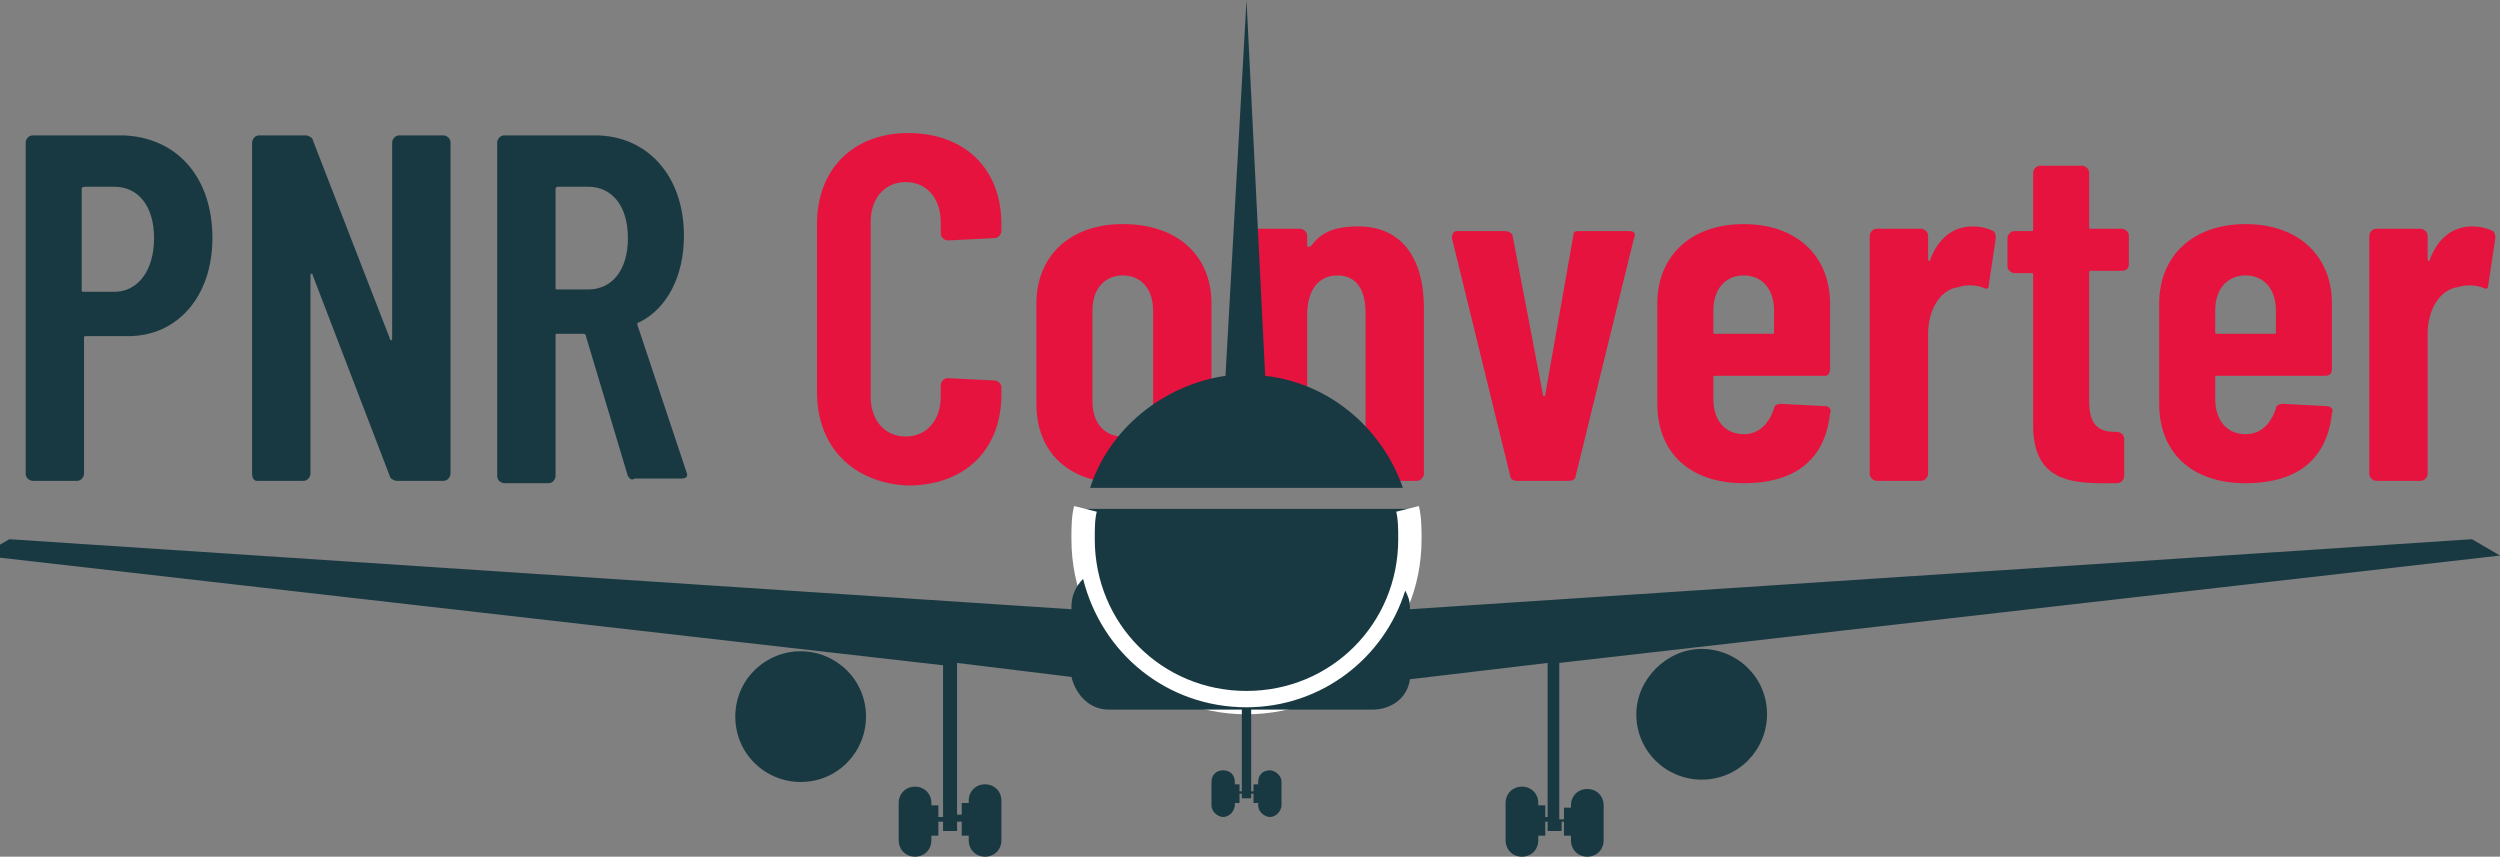 <?xml version="1.0" encoding="utf-8"?>
<!-- Generator: Adobe Illustrator 21.0.2, SVG Export Plug-In . SVG Version: 6.00 Build 0)  -->
<svg version="1.1" id="Layer_1" xmlns="http://www.w3.org/2000/svg" xmlns:xlink="http://www.w3.org/1999/xlink" x="0px" y="0px"
	 viewBox="0 0 107.1 36.7" style="enable-background:new 0 0 107.1 36.7;" xml:space="preserve">
<rect x="0" y="0" width="107.1" height="36.7" fill="#808080" stroke="none"/>
<style type="text/css">
	.st0{fill:#193942;}
	.st1{fill:#E6133E;}
	.st2{fill-rule:evenodd;clip-rule:evenodd;fill:#193942;stroke:#FFFFFF;stroke-miterlimit:10;}
	.st3{fill-rule:evenodd;clip-rule:evenodd;fill:#193942;}
	.st4{fill-rule:evenodd;clip-rule:evenodd;fill:#DDDDDD;stroke:#193943;stroke-miterlimit:10;}
	.st5{fill-rule:evenodd;clip-rule:evenodd;fill:#565656;stroke:#193943;stroke-miterlimit:10;}
</style>
<g>
	<path class="st0" d="M9.1,10.2c0,2.5-1.5,4.2-3.6,4.2H3.7c-0.1,0-0.1,0-0.1,0.1v5.8c0,0.1-0.1,0.3-0.3,0.3H1.4
		c-0.1,0-0.3-0.1-0.3-0.3V6.1c0-0.1,0.1-0.3,0.3-0.3h3.9C7.6,5.9,9.1,7.6,9.1,10.2z M6.6,10.2C6.6,8.8,5.9,8,4.9,8H3.7
		C3.6,8,3.5,8,3.5,8.1v4.3c0,0.1,0,0.1,0.1,0.1h1.3C5.9,12.5,6.6,11.6,6.6,10.2z"/>
	<path class="st0" d="M10.8,20.3V6.1c0-0.1,0.1-0.3,0.3-0.3h2c0.1,0,0.3,0.1,0.3,0.2l3.3,8.5c0,0.1,0.1,0.1,0.1,0V6.1
		c0-0.1,0.1-0.3,0.3-0.3h1.9c0.1,0,0.3,0.1,0.3,0.3v14.2c0,0.1-0.1,0.3-0.3,0.3h-2c-0.1,0-0.3-0.1-0.3-0.2l-3.3-8.6
		c0-0.1-0.1-0.1-0.1,0l0,8.5c0,0.1-0.1,0.3-0.3,0.3H11C10.9,20.6,10.8,20.5,10.8,20.3z"/>
	<path class="st0" d="M26.9,20.4l-1.8-6c0,0,0-0.1-0.1-0.1h-1.1c-0.1,0-0.1,0-0.1,0.1v6c0,0.1-0.1,0.3-0.3,0.3h-1.9
		c-0.1,0-0.3-0.1-0.3-0.3V6.1c0-0.1,0.1-0.3,0.3-0.3h3.9c2.2,0,3.8,1.7,3.8,4.3c0,1.7-0.7,3.1-1.9,3.7c-0.1,0-0.1,0.1-0.1,0.1
		l2.1,6.3c0.1,0.2,0,0.3-0.2,0.3h-2C27,20.6,27,20.5,26.9,20.4z M23.8,8.1v4.2c0,0.1,0,0.1,0.1,0.1h1.3c1,0,1.7-0.8,1.7-2.2
		c0-1.4-0.7-2.2-1.7-2.2h-1.3C23.9,8,23.8,8,23.8,8.1z"/>
	<path class="st1" d="M35,16.8V9.6c0-2.4,1.6-3.9,3.9-3.9c2.4,0,4,1.5,4,3.9v0.3c0,0.1-0.1,0.3-0.3,0.3l-2,0.1
		c-0.1,0-0.3-0.1-0.3-0.3V9.5c0-1-0.6-1.7-1.5-1.7c-0.9,0-1.5,0.7-1.5,1.7V17c0,1,0.6,1.7,1.5,1.7c0.9,0,1.5-0.7,1.5-1.7v-0.5
		c0-0.1,0.1-0.3,0.3-0.3l2,0.1c0.1,0,0.3,0.1,0.3,0.3v0.3c0,2.4-1.6,3.9-4,3.9C36.6,20.7,35,19.2,35,16.8z"/>
	<path class="st1" d="M44.4,17.3v-4.3c0-2,1.4-3.4,3.7-3.4c2.4,0,3.8,1.4,3.8,3.4v4.3c0,2.1-1.4,3.4-3.8,3.4
		C45.8,20.7,44.4,19.4,44.4,17.3z M49.4,17.2v-3.9c0-0.9-0.5-1.5-1.3-1.5s-1.3,0.6-1.3,1.5v3.9c0,0.9,0.5,1.5,1.3,1.5
		S49.4,18,49.4,17.2z"/>
	<path class="st1" d="M61,13.2v7.1c0,0.1-0.1,0.3-0.3,0.3h-1.9c-0.1,0-0.3-0.1-0.3-0.3v-6.9c0-1-0.4-1.6-1.2-1.6
		c-0.8,0-1.3,0.6-1.3,1.7v6.9c0,0.1-0.1,0.3-0.3,0.3h-1.9c-0.1,0-0.3-0.1-0.3-0.3V10.1c0-0.1,0.1-0.3,0.3-0.3h1.9
		c0.1,0,0.3,0.1,0.3,0.3v0.4c0,0.1,0.1,0.1,0.2,0c0.5-0.7,1.3-0.8,2-0.8C60,9.7,61,11,61,13.2z"/>
	<path class="st1" d="M64.7,20.4l-2.5-10.2c0-0.2,0.1-0.3,0.2-0.3h2.1c0.1,0,0.3,0.1,0.3,0.2l1.3,6.8c0,0.1,0.1,0.1,0.1,0l1.2-6.8
		c0-0.2,0.1-0.2,0.3-0.2l2.1,0c0.2,0,0.3,0.1,0.2,0.3l-2.5,10.2c0,0.1-0.1,0.2-0.3,0.2H65C64.8,20.6,64.7,20.5,64.7,20.4z"/>
	<path class="st1" d="M78.2,16.1h-4.7c-0.1,0-0.1,0-0.1,0.1v0.9c0,0.9,0.5,1.5,1.3,1.5c0.7,0,1.1-0.5,1.3-1.1c0-0.1,0.1-0.2,0.3-0.2
		l1.9,0.1c0.1,0,0.3,0.1,0.2,0.3c-0.2,1.9-1.4,3-3.7,3c-2.3,0-3.7-1.3-3.7-3.4v-4.3c0-2,1.4-3.4,3.7-3.4c2.3,0,3.7,1.4,3.7,3.4v2.8
		C78.4,16,78.3,16.1,78.2,16.1z M73.4,13.3v0.9c0,0.1,0,0.1,0.1,0.1h2.4c0.1,0,0.1,0,0.1-0.1v-0.9c0-0.9-0.5-1.5-1.3-1.5
		C73.9,11.8,73.4,12.4,73.4,13.3z"/>
	<path class="st1" d="M85.4,9.9c0.1,0.1,0.1,0.2,0.1,0.3l-0.3,2c0,0.2-0.1,0.2-0.3,0.1c-0.3-0.1-0.7-0.1-1,0c-0.8,0.1-1.3,1-1.3,2v6
		c0,0.1-0.1,0.3-0.3,0.3h-1.9c-0.1,0-0.3-0.1-0.3-0.3V10.1c0-0.1,0.1-0.3,0.3-0.3h1.9c0.1,0,0.3,0.1,0.3,0.3v1c0,0.1,0.1,0.1,0.1,0
		c0.3-0.8,0.9-1.4,1.8-1.4C84.9,9.7,85.2,9.8,85.4,9.9z"/>
	<path class="st1" d="M90.9,11.6h-1.3c-0.1,0-0.1,0-0.1,0.1v5.5c0,1,0.4,1.3,1.1,1.3h0.1c0.1,0,0.3,0.1,0.3,0.3v1.6
		c0,0.1-0.1,0.3-0.3,0.3H90c-1.7,0-2.9-0.4-2.9-2.5v-6.4c0-0.1,0-0.1-0.1-0.1h-0.7c-0.1,0-0.3-0.1-0.3-0.3v-1.2
		c0-0.1,0.1-0.3,0.3-0.3H87c0.1,0,0.1,0,0.1-0.1V7.4c0-0.1,0.1-0.3,0.3-0.3h1.8c0.1,0,0.3,0.1,0.3,0.3v2.3c0,0.1,0,0.1,0.1,0.1h1.3
		c0.1,0,0.3,0.1,0.3,0.3v1.2C91.2,11.5,91.1,11.6,90.9,11.6z"/>
	<path class="st1" d="M99.6,16.1H95c-0.1,0-0.1,0-0.1,0.1v0.9c0,0.9,0.5,1.5,1.3,1.5c0.7,0,1.1-0.5,1.3-1.1c0-0.1,0.1-0.2,0.3-0.2
		l1.9,0.1c0.1,0,0.3,0.1,0.2,0.3c-0.2,1.9-1.4,3-3.7,3c-2.3,0-3.7-1.3-3.7-3.4v-4.3c0-2,1.4-3.4,3.7-3.4c2.3,0,3.7,1.4,3.7,3.4v2.8
		C99.9,16,99.8,16.1,99.6,16.1z M94.9,13.3v0.9c0,0.1,0,0.1,0.1,0.1h2.4c0.1,0,0.1,0,0.1-0.1v-0.9c0-0.9-0.5-1.5-1.3-1.5
		C95.4,11.8,94.9,12.4,94.9,13.3z"/>
	<path class="st1" d="M106.8,9.9c0.1,0.1,0.1,0.2,0.1,0.3l-0.3,2c0,0.2-0.1,0.2-0.3,0.1c-0.3-0.1-0.7-0.1-1,0c-0.8,0.1-1.3,1-1.3,2
		v6c0,0.1-0.1,0.3-0.3,0.3h-1.9c-0.1,0-0.3-0.1-0.3-0.3V10.1c0-0.1,0.1-0.3,0.3-0.3h1.9c0.1,0,0.3,0.1,0.3,0.3v1
		c0,0.1,0.1,0.1,0.1,0c0.3-0.8,0.9-1.4,1.8-1.4C106.3,9.7,106.6,9.8,106.8,9.9z"/>
</g>
<path class="st2" d="M60.3,21.8c0.1,0.4,0.1,0.9,0.1,1.3c0,3.9-3.1,7-7,7c-3.9,0-7-3.1-7-7c0-0.5,0-0.9,0.1-1.3"/>
<path class="st3" d="M46.7,20.9c0.8-2.5,3.1-4.4,5.8-4.8L53.4,0l0.8,16.1c2.7,0.3,5,2.2,5.9,4.8"/>
<path class="st3" d="M0.4,23.1l45.5,3v-0.1c0-0.5,0.2-0.9,0.5-1.2c0.8,3.2,3.6,5.5,7,5.5c3.2,0,5.9-2.1,6.8-5
	c0.1,0.2,0.2,0.4,0.2,0.7v0.1l45.5-3l1.2,0.7l-40.3,4.6v6.7H67v-0.5h0.3v-0.1c0-0.4,0.3-0.7,0.7-0.7l0,0c0.4,0,0.7,0.3,0.7,0.7V36
	c0,0.4-0.3,0.7-0.7,0.7l0,0c-0.4,0-0.7-0.3-0.7-0.7v-0.2H67v-0.6h-0.1v0.4h-0.6v-0.4h-0.1v0.6h-0.3V36c0,0.4-0.3,0.7-0.7,0.7l0,0
	c-0.4,0-0.7-0.3-0.7-0.7v-1.6c0-0.4,0.3-0.7,0.7-0.7l0,0c0.4,0,0.7,0.3,0.7,0.7v0.1h0.3v0.5h0.1v-6.6l-5.9,0.7
	c-0.1,0.8-0.8,1.3-1.6,1.3h-5.2v3.5h0.1v-0.3h0.2v-0.1c0-0.3,0.2-0.5,0.5-0.5l0,0c0.2,0,0.5,0.2,0.5,0.5v1c0,0.2-0.2,0.5-0.5,0.5
	l0,0c-0.2,0-0.5-0.2-0.5-0.5v-0.1h-0.2v-0.4h-0.1v0.2h-0.4v-0.2h-0.1v0.4h-0.2v0.1c0,0.2-0.2,0.5-0.5,0.5l0,0
	c-0.2,0-0.5-0.2-0.5-0.5v-1c0-0.3,0.2-0.5,0.5-0.5l0,0c0.3,0,0.5,0.2,0.5,0.5v0.1h0.2v0.3h0.1v-3.5h-5.7c-0.8,0-1.4-0.6-1.6-1.4
	l-4.9-0.6v6.5h0.2v-0.5h0.3v-0.1c0-0.4,0.3-0.7,0.7-0.7l0,0c0.4,0,0.7,0.3,0.7,0.7V36c0,0.4-0.3,0.7-0.7,0.7l0,0
	c-0.4,0-0.7-0.3-0.7-0.7v-0.2h-0.3v-0.6h-0.2v0.4h-0.6v-0.4h-0.2v0.6h-0.3V36c0,0.4-0.3,0.7-0.7,0.7l0,0c-0.4,0-0.7-0.3-0.7-0.7
	v-1.6c0-0.4,0.3-0.7,0.7-0.7l0,0c0.4,0,0.7,0.3,0.7,0.7v0.1h0.3v0.5h0.2v-6.5l-41.2-4.7L0.4,23.1z"/>
<path class="st3" d="M72.9,27.8c1.5,0,2.8,1.2,2.8,2.8c0,1.5-1.2,2.8-2.8,2.8c-1.5,0-2.8-1.2-2.8-2.8C70.1,29.1,71.4,27.8,72.9,27.8
	L72.9,27.8z"/>
<path class="st3" d="M34.3,27.9c1.5,0,2.8,1.2,2.8,2.8c0,1.5-1.2,2.8-2.8,2.8c-1.5,0-2.8-1.2-2.8-2.8C31.5,29.1,32.8,27.9,34.3,27.9
	L34.3,27.9z"/>
<rect x="-207.4" y="-151.3" class="st3" width="46.7" height="58"/>
<rect x="-68.1" y="-151.3" class="st4" width="48" height="58"/>
<rect x="-287.4" y="-131.9" class="st5" width="28.7" height="19.3"/>
<g>
</g>
<g>
</g>
<g>
</g>
<g>
</g>
<g>
</g>
<g>
</g>
<g>
</g>
<g>
</g>
<g>
</g>
<g>
</g>
<g>
</g>
<g>
</g>
<g>
</g>
<g>
</g>
<g>
</g>
</svg>
